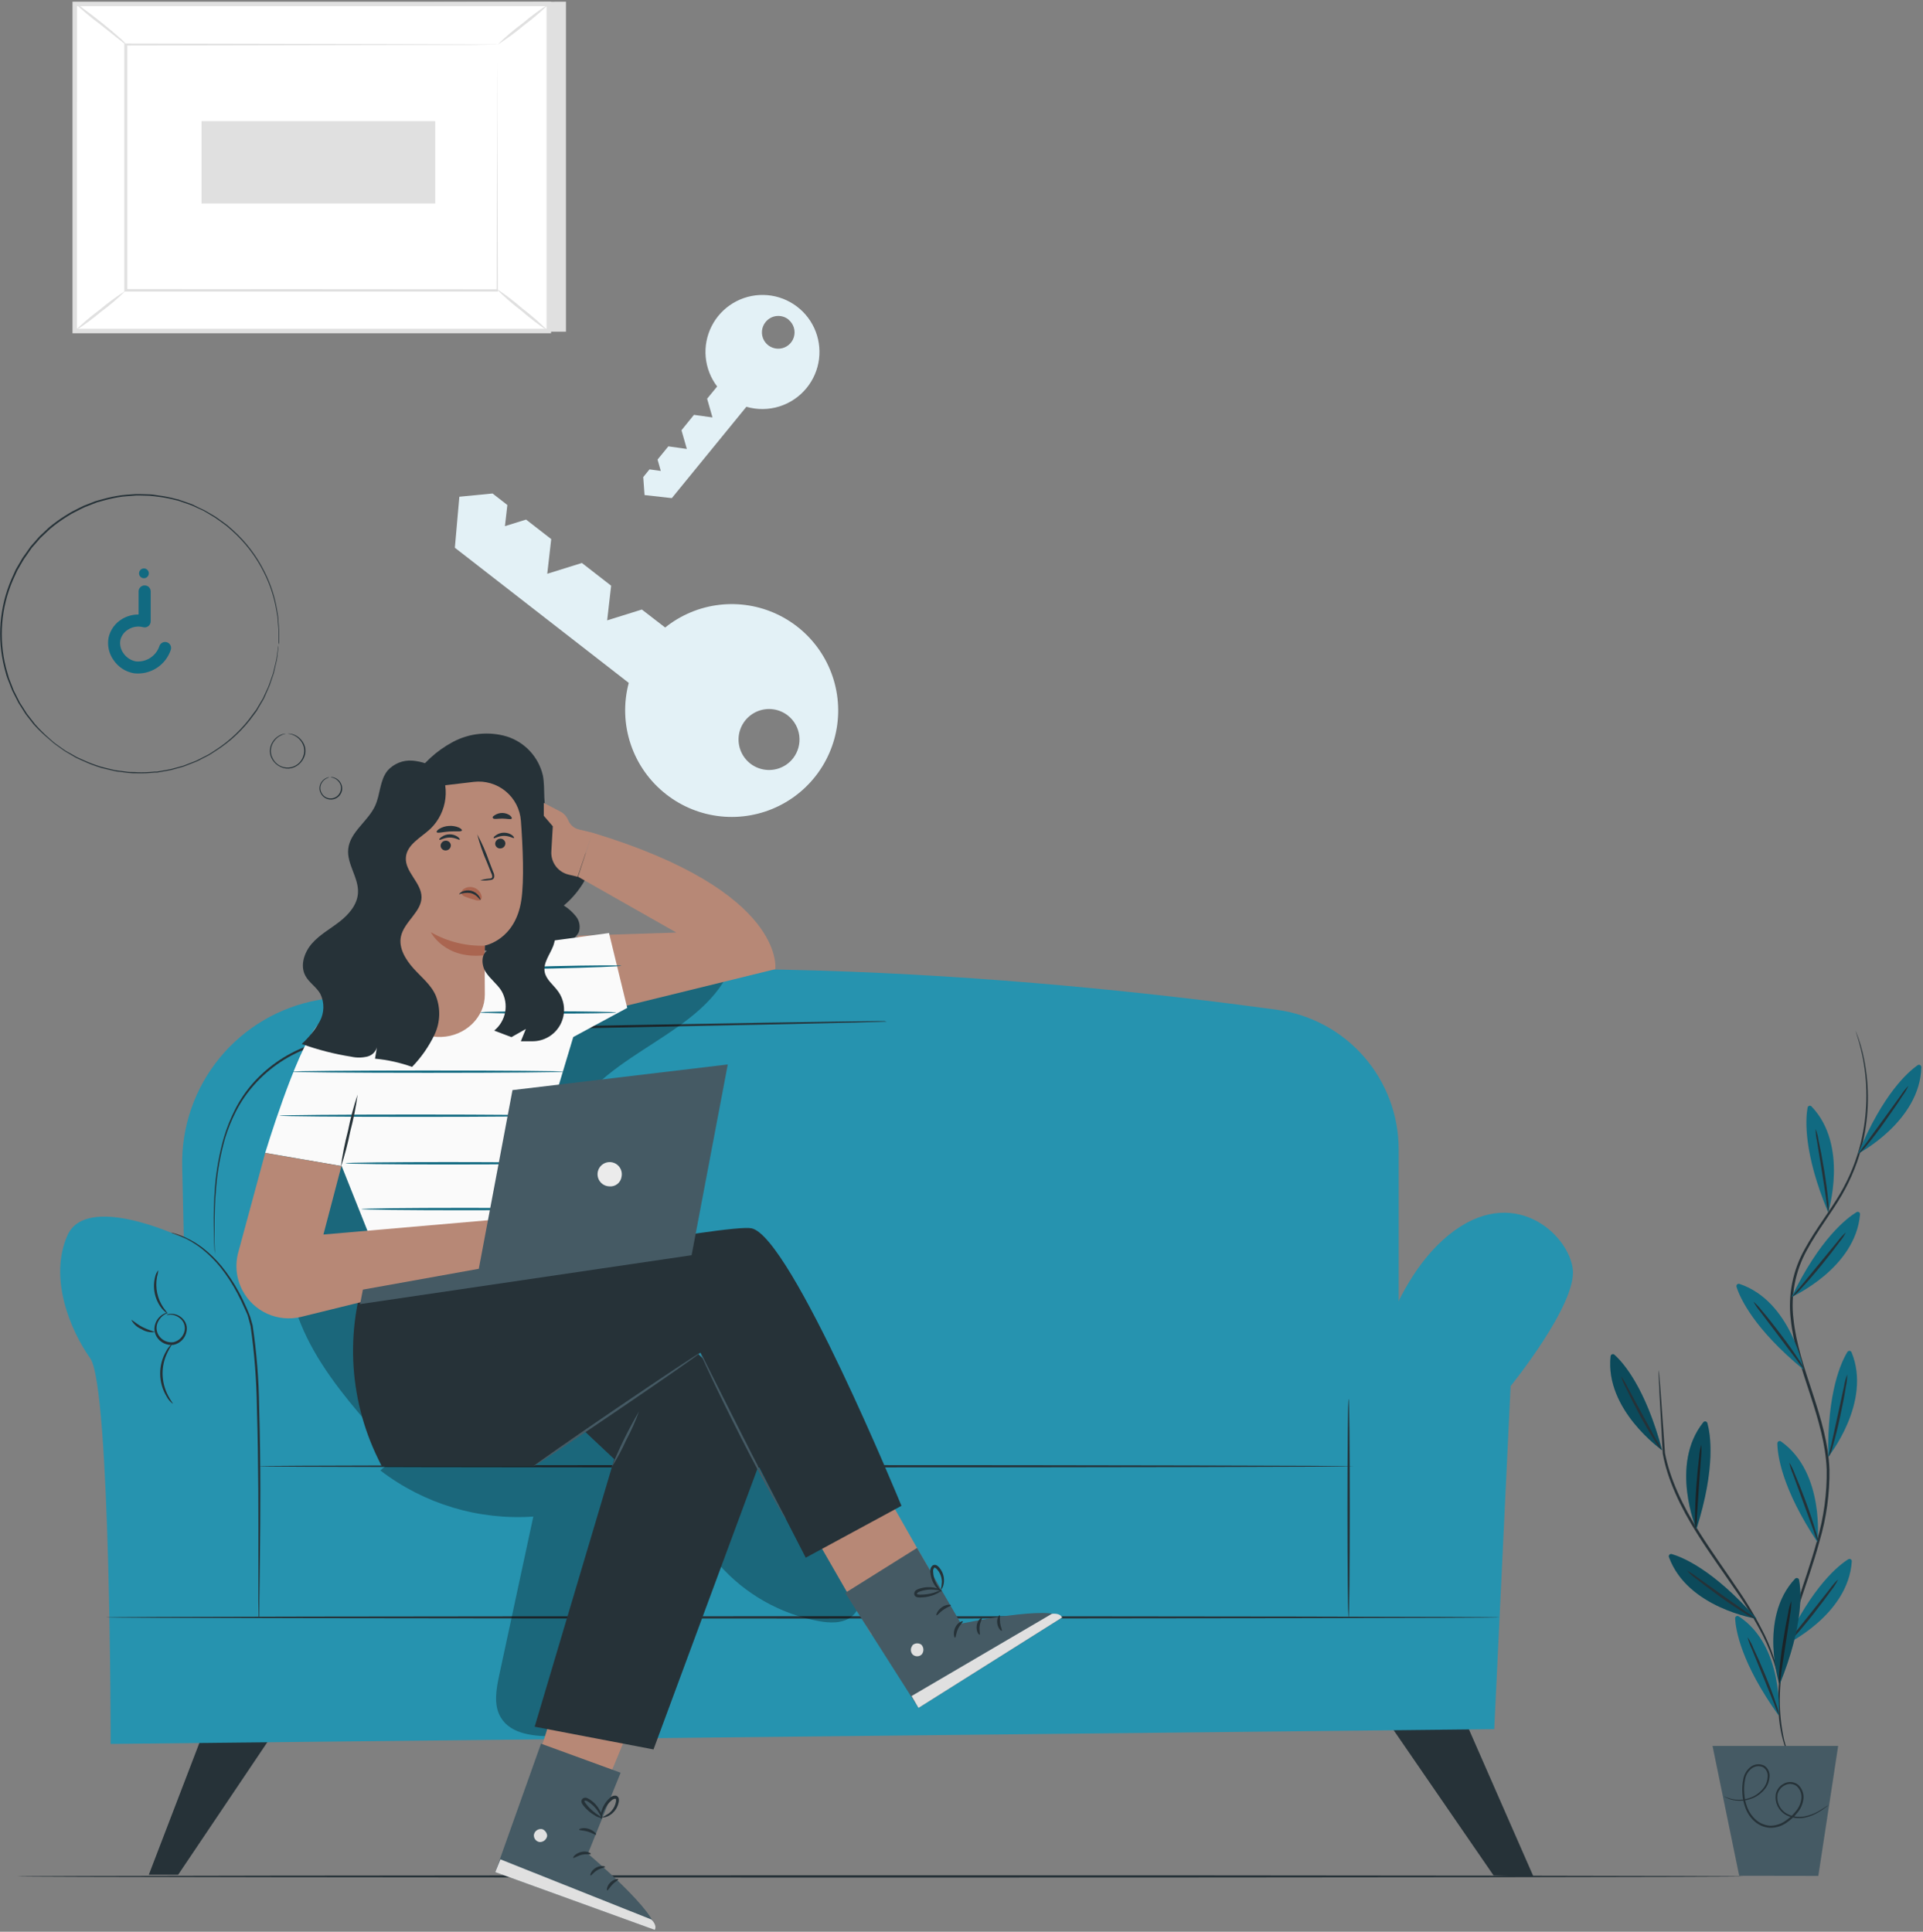 <svg width="855" height="859" viewBox="0 0 855 859" fill="none" xmlns="http://www.w3.org/2000/svg">
<rect x="0" y="0" width="855" height="859" fill="#808080" stroke="none"/>
<path d="M296.3 353.3C303.316 358.757 311.728 362.128 320.571 363.027C329.415 363.925 338.332 362.314 346.302 358.379C354.273 354.443 360.973 348.343 365.637 340.776C370.301 333.208 372.739 324.481 372.672 315.592C372.605 306.703 370.035 298.013 365.258 290.517C360.481 283.021 353.689 277.022 345.66 273.208C337.631 269.393 328.691 267.917 319.862 268.948C311.033 269.98 302.673 273.477 295.74 279.04L285.38 271.04L269.96 275.86L271.72 260.44L258.72 250.34L243.32 255.14L245.08 239.72L233.9 231.04L224.5 233.96L225.58 224.56L219 219.44L204.24 220.88L202.24 243.56L279.56 303.66C277.157 312.663 277.464 322.175 280.442 331.005C283.419 339.835 288.936 347.59 296.3 353.3ZM352.64 337.16C350.995 339.277 348.759 340.858 346.215 341.705C343.671 342.551 340.933 342.624 338.347 341.915C335.762 341.206 333.444 339.747 331.688 337.721C329.932 335.695 328.816 333.194 328.48 330.534C328.145 327.874 328.606 325.174 329.804 322.776C331.003 320.378 332.886 318.389 335.214 317.06C337.543 315.732 340.213 315.123 342.888 315.312C345.562 315.5 348.121 316.478 350.24 318.12C353.076 320.331 354.921 323.576 355.371 327.144C355.821 330.713 354.839 334.314 352.64 337.16Z" fill="#E3F1F6"/>
<path d="M358.62 172.54C361.634 168.856 363.55 164.397 364.148 159.675C364.746 154.952 364.001 150.157 362 145.838C359.998 141.519 356.821 137.851 352.831 135.255C348.842 132.658 344.201 131.238 339.442 131.157C334.683 131.075 329.996 132.336 325.92 134.795C321.844 137.253 318.543 140.81 316.395 145.058C314.247 149.306 313.339 154.073 313.775 158.813C314.211 163.554 315.973 168.075 318.86 171.86L314.4 177.3L316.78 185.62L308.54 184.48L303 191.32L305.38 199.64L297.16 198.48L292.36 204.36L293.8 209.42L288.78 208.72L286 212.14L286.58 220.14L298.7 221.5L331.86 180.88C336.646 182.274 341.737 182.226 346.497 180.743C351.256 179.26 355.473 176.406 358.62 172.54ZM350.62 142.18C351.731 143.09 352.547 144.308 352.965 145.682C353.383 147.055 353.385 148.522 352.969 149.896C352.554 151.27 351.741 152.491 350.632 153.403C349.523 154.315 348.169 154.878 346.741 155.02C345.312 155.163 343.873 154.879 342.606 154.204C341.339 153.529 340.301 152.493 339.622 151.228C338.943 149.963 338.655 148.525 338.793 147.096C338.932 145.667 339.491 144.311 340.4 143.2C341.003 142.448 341.75 141.823 342.598 141.364C343.445 140.904 344.376 140.619 345.335 140.524C346.295 140.429 347.264 140.526 348.185 140.811C349.106 141.095 349.961 141.561 350.7 142.18H350.62Z" fill="#E3F1F6"/>
<path d="M251.64 0.74V147.5H40.82L33.24 1.76L251.64 0.74Z" fill="#E0E0E0"/>
<path d="M33.24 1.76L33.24 147.2H244.06V1.76H33.24Z" fill="white"/>
<path d="M245 148.2H32.24V0.76H245V148.2ZM34.2 146.2H243V2.76H34.24L34.2 146.2Z" fill="#E0E0E0"/>
<path d="M221.2 19.82H56.06V129.12H221.2V19.82Z" fill="white"/>
<path d="M221.22 19.82H220.4H218.04L209 20H175L56.12 20.24L56.6 19.76C56.6 53.16 56.6 90.16 56.6 129.06L56.08 128.54L221.24 128.66L220.82 129.06C220.82 95.8 220.98 68.54 221.04 49.54C221.04 40.04 221.04 32.64 221.14 27.54C221.14 25.02 221.14 23.1 221.14 21.76C221.14 20.42 221.14 19.76 221.14 19.76C221.14 19.76 221.14 20.4 221.14 21.76C221.14 23.12 221.14 24.98 221.14 27.46C221.14 32.52 221.14 39.92 221.14 49.46C221.14 68.52 221.28 95.88 221.36 129.24V129.66H220.96H55.8H55.28V129.12C55.28 90.22 55.28 53.22 55.28 19.82V19.34H55.76L174.96 19.58L208.96 19.72H217.94H220.24L221.22 19.82Z" fill="#E0E0E0"/>
<path d="M33.22 1.34C34.522 1.98 35.744 2.772 36.86 3.7C39.02 5.26 41.94 7.46 45.12 10C48.3 12.54 51.12 14.94 53.12 16.74C54.25 17.638 55.264 18.672 56.14 19.82C55.94 20.04 50.88 15.82 44.54 10.82C40.573 7.899 36.792 4.733 33.22 1.34Z" fill="#E0E0E0"/>
<path d="M244.04 1.76C240.585 5.16 236.896 8.314 233 11.2C229.292 14.343 225.369 17.224 221.26 19.82C224.728 16.418 228.431 13.264 232.34 10.38C236.033 7.235 239.942 4.355 244.04 1.76Z" fill="#E0E0E0"/>
<path d="M243.88 147.22L220.38 128.16L243.88 147.22Z" fill="white"/>
<path d="M220.38 128.16C224.58 130.927 228.589 133.974 232.38 137.28C236.404 140.356 240.219 143.697 243.8 147.28C239.596 144.518 235.586 141.471 231.8 138.16C227.759 135.104 223.943 131.762 220.38 128.16Z" fill="#E0E0E0"/>
<path d="M33.22 147.2C36.654 143.831 40.323 140.709 44.2 137.86C47.87 134.746 51.752 131.892 55.82 129.32C52.405 132.708 48.741 135.837 44.86 138.68C41.187 141.793 37.297 144.64 33.22 147.2Z" fill="#E0E0E0"/>
<path d="M89.6 53.88V90.48H193.52V53.88L89.6 53.88Z" fill="#E0E0E0"/>
<path d="M775 834.4C775 834.68 603.24 834.92 391.4 834.92C179.56 834.92 7.74 834.68 7.74 834.4C7.74 834.12 179.48 833.88 391.4 833.88C603.32 833.88 775 834.12 775 834.4Z" fill="#263238"/>
<path d="M614.58 762L664.08 833.98L681.78 834.4L649.34 760.38L614.58 762Z" fill="#263238"/>
<path d="M92.24 765.66L66.16 833.66H79.2L124.74 765.96L92.24 765.66Z" fill="#263238"/>
<path d="M81 518.6L83 606.6C83.127 612.587 85.561 618.295 89.794 622.531C94.027 626.768 99.732 629.207 105.72 629.34L598.1 640.3C601.198 640.369 604.279 639.819 607.161 638.681C610.043 637.543 612.669 635.841 614.884 633.674C617.1 631.507 618.86 628.919 620.061 626.063C621.262 623.206 621.881 620.139 621.88 617.04V511.04C621.874 495.929 616.405 481.331 606.481 469.936C596.556 458.542 582.847 451.12 567.88 449.04C477.74 436.64 291.88 417.58 141.58 444.66C124.328 447.744 108.745 456.889 97.638 470.445C86.531 484.001 80.631 501.078 81 518.6Z" fill="#2693AF"/>
<path d="M78.84 549.34C78.84 549.34 38.28 530.56 29.98 549.34C21.68 568.12 31 591.16 40.12 604C49.24 616.84 49.2 775.48 49.2 775.48L664.36 768.9L671.64 616.36C671.64 616.36 701.14 580.02 699.3 564.36C697.46 548.7 672.56 525.9 643.98 549.28C615.4 572.66 607.98 621.52 607.98 621.52L117.52 625.22C117.52 625.22 119.2 556.6 78.84 549.34Z" fill="#2693AF"/>
<path d="M601.76 652C601.76 652.28 492.78 652.52 358.38 652.52C223.98 652.52 115 652.34 115 652C115 651.66 223.94 651.48 358.38 651.48C492.82 651.48 601.76 651.76 601.76 652Z" fill="#263238"/>
<path d="M115 719.2C114.974 719.041 114.974 718.879 115 718.72C115 718.34 115 717.86 115 717.3C115 716.047 114.96 714.227 114.88 711.84C114.88 707.02 114.88 700.2 114.88 691.84C114.88 674.92 115 651.54 114.22 625.84C114.067 613.739 113.132 601.66 111.42 589.68C111.06 588.36 110.7 587.04 110.36 585.68C110.02 584.32 109.36 583.18 108.84 581.96C107.78 579.54 106.7 577.22 105.52 575.04C103.389 570.982 100.885 567.132 98.04 563.54C95.664 560.597 92.982 557.916 90.04 555.54C87.805 553.761 85.4 552.207 82.86 550.9C80.647 549.88 78.384 548.972 76.08 548.18H76.54L77.92 548.56C79.685 549.066 81.399 549.736 83.04 550.56C85.652 551.799 88.12 553.321 90.4 555.1C93.404 557.46 96.141 560.143 98.56 563.1C101.484 566.699 104.056 570.57 106.24 574.66C107.46 576.86 108.56 579.18 109.64 581.62C110.18 582.84 110.68 584.1 111.18 585.36L112.32 589.36C114.104 601.394 115.073 613.535 115.22 625.7C116 651.5 115.74 674.88 115.58 691.8C115.46 700.18 115.36 707 115.3 711.8C115.3 714.1 115.3 715.92 115.3 717.26V718.66C115 719.02 115 719.2 115 719.2Z" fill="#263238"/>
<path d="M74.06 584.74C74.538 584.415 75.102 584.24 75.68 584.24C77.288 584.117 78.888 584.563 80.2 585.5C81.123 586.145 81.877 587.003 82.4 588C82.998 589.171 83.201 590.504 82.98 591.8C82.762 593.293 82.097 594.684 81.072 595.791C80.048 596.898 78.711 597.668 77.24 598C75.757 598.213 74.245 597.982 72.893 597.338C71.541 596.694 70.409 595.665 69.64 594.38C68.966 593.258 68.626 591.968 68.66 590.66C68.732 589.284 69.173 587.952 69.936 586.805C70.7 585.658 71.758 584.737 73 584.14C73.51 583.865 74.08 583.72 74.66 583.72C74.66 583.82 74.08 583.96 73.18 584.5C71.922 585.279 70.915 586.404 70.28 587.74C69.805 588.677 69.577 589.721 69.619 590.771C69.661 591.821 69.971 592.843 70.52 593.74C71.205 594.837 72.192 595.713 73.363 596.263C74.534 596.813 75.838 597.013 77.12 596.84C78.374 596.547 79.514 595.892 80.399 594.957C81.284 594.022 81.876 592.848 82.1 591.58C82.276 590.536 82.156 589.463 81.753 588.484C81.35 587.504 80.68 586.658 79.82 586.04C78.68 585.133 77.276 584.62 75.82 584.58C74.66 584.64 74.08 584.84 74.06 584.74Z" fill="#263238"/>
<path d="M76.84 624.22C75.674 623.354 74.723 622.232 74.06 620.94C72.234 617.933 71.249 614.49 71.207 610.973C71.164 607.455 72.067 603.99 73.82 600.94C74.458 599.632 75.38 598.484 76.52 597.58C76.66 597.7 75.62 598.96 74.52 601.28C73.019 604.284 72.252 607.602 72.28 610.96C72.335 614.321 73.177 617.623 74.74 620.6C75.9 622.88 77 624.12 76.84 624.22Z" fill="#263238"/>
<path d="M70.4 564.84C70.291 565.856 70.09 566.86 69.8 567.84C68.922 572.626 69.972 577.564 72.72 581.58C73.368 582.366 73.963 583.194 74.5 584.06C74.5 584.06 73.38 583.5 72.12 582.06C70.497 580.078 69.368 577.739 68.826 575.236C68.283 572.732 68.343 570.136 69 567.66C69.224 566.618 69.705 565.648 70.4 564.84Z" fill="#263238"/>
<path d="M58.42 586.96C58.66 586.76 60.52 588.64 63.36 590.1C66.2 591.56 68.78 592.1 68.74 592.34C66.692 592.603 64.617 592.135 62.88 591.02C60.968 590.224 59.391 588.789 58.42 586.96Z" fill="#263238"/>
<path d="M666.72 719.2C666.72 719.48 527.98 719.72 356.84 719.72C185.7 719.72 47 719.48 47 719.2C47 718.92 185.72 718.68 357 718.68C528.28 718.68 666.72 718.9 666.72 719.2Z" fill="#263238"/>
<path d="M599.62 622.1C599.92 622.1 600.14 643.82 600.14 670.6C600.14 697.38 599.92 719.14 599.62 719.14C599.32 719.14 599.1 697.42 599.1 670.6C599.1 643.78 599.34 622.1 599.62 622.1Z" fill="#263238"/>
<path d="M394.2 454.28H393.24L390.44 454.38L379.7 454.68L340.14 455.6L209.66 458.22C196.92 458.52 184.46 458.48 172.5 459.28C160.983 459.775 149.589 461.855 138.64 465.46C128.763 468.775 119.924 474.615 113 482.4C109.859 485.917 107.172 489.814 105 494C103.019 497.849 101.38 501.864 100.1 506C98.044 513.183 96.704 520.553 96.1 528C95.48 534.6 95.42 540.3 95.38 544.98C95.34 549.66 95.38 553.26 95.52 555.72C95.52 556.92 95.52 557.84 95.52 558.52C95.52 559.2 95.52 559.48 95.52 559.48C95.52 559.48 95.52 559.16 95.52 558.52C95.52 557.88 95.52 556.92 95.36 555.72C95.24 553.28 95.08 549.72 95.04 544.98C95 540.24 95.04 534.58 95.58 527.94C96.169 520.418 97.509 512.974 99.58 505.72C100.846 501.512 102.479 497.423 104.46 493.5C106.613 489.229 109.301 485.251 112.46 481.66C119.478 473.757 128.441 467.827 138.46 464.46C149.446 460.792 160.889 458.672 172.46 458.16C184.46 457.36 196.94 457.38 209.68 457.08L340.18 454.76L379.72 454.18L390.48 454.06H393.28L394.2 454.28Z" fill="#263238"/>
<path d="M236.72 522.8C236.72 522.8 236.06 523.12 235.04 523.9C233.598 525.006 232.519 526.517 231.94 528.24C231.473 529.468 231.33 530.794 231.522 532.093C231.715 533.392 232.237 534.62 233.04 535.66C233.944 537.028 235.247 538.086 236.772 538.689C238.297 539.292 239.971 539.412 241.567 539.032C243.162 538.652 244.602 537.791 245.692 536.566C246.782 535.34 247.469 533.809 247.66 532.18C247.904 530.887 247.815 529.554 247.402 528.305C246.99 527.056 246.266 525.932 245.3 525.04C244.003 523.773 242.361 522.917 240.58 522.58C239.32 522.36 238.58 522.44 238.58 522.36C239.219 522.125 239.909 522.062 240.58 522.18C242.211 522.367 243.763 522.982 245.08 523.962C246.397 524.941 247.432 526.252 248.08 527.76C248.669 529.218 248.829 530.814 248.54 532.36C248.282 534.15 247.491 535.821 246.271 537.156C245.051 538.491 243.458 539.429 241.699 539.847C239.939 540.265 238.095 540.145 236.404 539.502C234.714 538.859 233.256 537.722 232.22 536.24C231.271 534.993 230.695 533.502 230.56 531.94C230.47 530.577 230.681 529.211 231.18 527.94C231.862 526.123 233.11 524.574 234.74 523.52C235.324 523.107 236.007 522.859 236.72 522.8Z" fill="#263238"/>
<path d="M228.3 574.62C227.538 572.693 227.028 570.677 226.78 568.62C225.804 563.736 225.913 558.697 227.1 553.86C228.382 548.959 231.459 544.719 235.72 541.98C237.008 541.183 238.421 540.608 239.9 540.28C240.43 540.113 240.988 540.059 241.54 540.12C239.636 540.731 237.81 541.563 236.1 542.6C232.159 545.386 229.326 549.472 228.1 554.14C226.972 558.843 226.768 563.72 227.5 568.5C227.98 572.3 228.46 574.58 228.3 574.62Z" fill="#263238"/>
<path d="M235.58 492C234.518 493.41 233.536 494.879 232.64 496.4C230.609 500.143 230.01 504.497 230.956 508.649C231.902 512.801 234.328 516.466 237.78 518.96C239.25 519.952 240.78 520.854 242.36 521.66C241.865 521.658 241.375 521.556 240.92 521.36C239.661 520.915 238.464 520.31 237.36 519.56C233.586 517.095 230.916 513.261 229.913 508.866C228.909 504.472 229.65 499.859 231.98 496C232.651 494.844 233.472 493.782 234.42 492.84C235.1 492.14 235.54 491.86 235.58 492Z" fill="#263238"/>
<path d="M233.74 532C230.084 532.613 226.466 533.427 222.9 534.44C219.447 535.791 216.069 537.327 212.78 539.04C218.56 534.012 226.097 531.48 233.74 532Z" fill="#263238"/>
<g opacity="0.3">
<path d="M169.12 653.88C188.537 668.76 212.714 676.049 237.12 674.38C232.053 697.886 227 721.4 221.96 744.92C220.62 751.18 219.36 758.16 222.64 763.68C227.24 771.42 237.94 772.18 246.94 772.06C256.94 771.92 267.38 771.68 276.26 767.04C288.84 760.48 295.6 746.56 300.48 733.24C305.36 719.92 309.58 705.64 319.62 695.62C331.145 708.751 346.745 717.632 363.92 720.84C368.92 721.76 374.6 722.04 378.6 718.84C382.6 715.64 383.74 710 382.72 705.04C381.389 700.151 379.172 695.548 376.18 691.46L346.9 646.06C342.9 639.92 338.62 633.44 331.92 630.52C326.66 628.22 320.7 628.52 314.98 628.78C267.177 631.564 219.731 638.734 173.24 650.2" fill="black"/>
</g>
<g opacity="0.3">
<path d="M325.56 428.8C313.72 460.08 269.56 467.26 253.98 496.8C238.64 526.08 257.66 564.8 241.86 593.92C236 604.68 225.86 612.7 220.22 623.54C216.38 630.82 214.4 639.54 208.22 644.92C200.98 651.22 189.76 651.1 181.06 647.02C172.36 642.94 165.68 635.62 159.48 628.28C147.88 614.52 136.98 599.64 131.48 582.46C122.16 552.92 130.72 519.5 149.48 494.82C168.24 470.14 196.02 453.48 225.36 443.5C254.7 433.52 285.74 429.76 316.6 426.86" fill="black"/>
</g>
<path d="M183.36 346.54C187.842 339.554 194.039 333.832 201.36 329.92C208.733 325.997 217.352 325.128 225.36 327.5C229.295 328.748 232.838 330.997 235.643 334.026C238.447 337.055 240.417 340.761 241.36 344.78C242.62 351.2 240.9 358.36 244.22 364C248.02 370.48 257.2 372.52 260.44 379.32C261.291 381.426 261.645 383.699 261.475 385.964C261.305 388.229 260.616 390.425 259.46 392.38C257.128 396.273 254.16 399.748 250.68 402.66C252.776 403.973 254.63 405.637 256.16 407.58C256.919 408.559 257.423 409.711 257.625 410.933C257.828 412.155 257.723 413.409 257.32 414.58C256.016 416.895 253.865 418.616 251.32 419.38C240.146 424.09 227.795 425.249 215.94 422.7C212.78 422.02 209.16 421.16 206.56 423.08" fill="#263238"/>
<path d="M263.42 370.28L257 389.86L300.72 414.68L256.72 416.1L260 451.76L344.7 430.96C344.7 430.96 349.78 396.42 263.42 370.28L257.42 368.84C256.338 368.586 255.334 368.073 254.495 367.344C253.655 366.616 253.005 365.695 252.6 364.66C251.914 362.976 250.633 361.602 249 360.8L241.78 357.04V362.76L245.78 367.42L245.14 378.48C244.972 380.849 245.653 383.2 247.06 385.113C248.467 387.025 250.509 388.375 252.82 388.92L256.82 389.86" fill="#B78876"/>
<path d="M167.64 441.08C165.9 441.08 149.76 445.08 140.52 456.76C131.28 468.44 117.92 512.64 117.92 512.64L151.92 518.52L166.6 555.38C166.6 555.38 253.5 544 248.88 539.38C244.414 535.271 239.741 531.392 234.88 527.76L254.88 461.14L278.88 448.18L270.78 414.9L222.44 421.44L167.64 441.08Z" fill="#FAFAFA"/>
<path d="M250.72 476.54C250.72 476.82 223.62 477.06 190.22 477.06C156.82 477.06 129.7 476.82 129.7 476.54C129.7 476.26 156.8 476.02 190.22 476.02C223.64 476.02 250.72 476.26 250.72 476.54Z" fill="#116A81"/>
<path d="M245.3 496.12C245.3 496.4 218.2 496.64 184.8 496.64C151.4 496.64 124.28 496.4 124.28 496.12C124.28 495.84 151.36 495.6 184.8 495.6C218.24 495.6 245.3 495.84 245.3 496.12Z" fill="#116A81"/>
<path d="M245.3 517.26C245.3 517.56 224.78 517.8 199.46 517.8C174.14 517.8 153.64 517.56 153.64 517.26C153.64 516.96 174.16 516.74 199.46 516.74C224.76 516.74 245.3 516.98 245.3 517.26Z" fill="#116A81"/>
<path d="M252.32 537.64C252.32 537.92 231.8 538.16 206.5 538.16C181.2 538.16 160.68 537.92 160.68 537.64C160.68 537.36 181.18 537.12 206.5 537.12C231.82 537.12 252.32 537.34 252.32 537.64Z" fill="#116A81"/>
<path d="M274.02 450.2C274.02 450.5 260.46 450.72 243.76 450.72C227.06 450.72 213.48 450.5 213.48 450.2C213.48 449.9 227.02 449.68 243.76 449.68C260.5 449.68 274.02 450 274.02 450.2Z" fill="#116A81"/>
<path d="M276.22 429.44C276.22 429.74 262.72 430.28 246.08 430.66C229.44 431.04 215.9 431.14 215.9 430.86C215.9 430.58 229.38 430.02 246.04 429.62C262.7 429.22 276.22 429.16 276.22 429.44Z" fill="#116A81"/>
<path d="M159 486.7C158.256 492.216 157.168 497.68 155.74 503.06C154.652 508.522 153.229 513.912 151.48 519.2C152.224 513.685 153.306 508.222 154.72 502.84C155.798 497.373 157.227 491.982 159 486.7Z" fill="#263238"/>
<path d="M253.6 736.42L228.28 816.28L258.8 819.36L287.48 749.96L253.6 736.42Z" fill="#B78876"/>
<path d="M275.94 788.28L261.4 824.28C261.4 824.28 293.16 851.18 291.12 858.1L220.2 832.48L240.54 775.36L275.94 788.28Z" fill="#455A64"/>
<path d="M240.58 813.32C239.822 813.281 239.077 813.522 238.487 813.998C237.896 814.474 237.502 815.151 237.38 815.9C237.31 816.655 237.533 817.407 238.002 818.002C238.471 818.598 239.15 818.99 239.9 819.1C240.702 819.14 241.49 818.882 242.114 818.376C242.738 817.871 243.153 817.153 243.28 816.36C243.28 814.84 241.78 813.1 240.28 813.32" fill="#E0E0E0"/>
<path d="M220.2 832.48L222.48 826.8L289.64 853.56C289.64 853.56 292.3 856.06 291.12 858.16L220.2 832.48Z" fill="#E0E0E0"/>
<path d="M262.68 824.4C262.54 824.74 260.68 824.28 258.68 824.76C256.68 825.24 255.14 826.4 254.88 826.14C254.62 825.88 255.84 824.14 258.4 823.52C260.96 822.9 262.86 824.1 262.68 824.4Z" fill="#263238"/>
<path d="M269 830.16C269 830.54 267.24 830.58 265.54 831.62C263.84 832.66 263 834 262.6 834C262.2 834 262.74 831.82 264.88 830.58C267.02 829.34 269.12 829.84 269 830.16Z" fill="#263238"/>
<path d="M270 840.6C269.66 840.6 269.8 838.6 271.38 837.08C272.96 835.56 274.86 835.34 274.9 835.68C274.94 836.02 273.56 836.68 272.3 837.98C271.04 839.28 270.36 840.7 270 840.6Z" fill="#263238"/>
<path d="M265 815.82C264.74 816.08 263.32 815.02 261.32 814.44C259.32 813.86 257.56 813.94 257.48 813.58C257.4 813.22 259.34 812.5 261.68 813.22C264.02 813.94 265.34 815.6 265 815.82Z" fill="#263238"/>
<path d="M267.88 808.48C266.605 808.37 265.383 807.921 264.34 807.18C263.137 806.492 262.028 805.652 261.04 804.68C260.436 804.121 259.881 803.512 259.38 802.86C259.064 802.496 258.807 802.084 258.62 801.64C258.48 801.313 258.453 800.948 258.544 800.604C258.634 800.26 258.837 799.956 259.12 799.74C259.38 799.561 259.678 799.446 259.991 799.404C260.304 799.362 260.622 799.395 260.92 799.5C261.372 799.666 261.802 799.888 262.2 800.16C262.913 800.618 263.582 801.14 264.2 801.72C265.202 802.696 266.046 803.823 266.7 805.06C267.415 806.136 267.778 807.408 267.74 808.7C267.54 808.7 267.14 807.38 265.92 805.52C265.212 804.44 264.364 803.458 263.4 802.6C262.839 802.082 262.23 801.62 261.58 801.22C260.9 800.76 260.26 800.52 259.96 800.78C259.66 801.04 259.82 800.94 259.96 801.2C260.116 801.522 260.311 801.824 260.54 802.1C261.002 802.712 261.496 803.299 262.02 803.86C262.931 804.797 263.921 805.653 264.98 806.42C265.994 807.038 266.963 807.726 267.88 808.48Z" fill="#263238"/>
<path d="M267.24 808.82C266.935 807.558 267.047 806.232 267.56 805.04C268.218 802.898 269.457 800.98 271.14 799.5C271.5 799.103 271.955 798.804 272.463 798.633C272.97 798.461 273.513 798.422 274.04 798.52C274.354 798.645 274.628 798.856 274.829 799.128C275.03 799.4 275.152 799.723 275.18 800.06C275.215 800.543 275.175 801.029 275.06 801.5C274.898 802.333 274.608 803.136 274.2 803.88C273.529 805.141 272.553 806.214 271.36 807C269.36 808.34 267.7 808.24 267.72 808.1C268.79 807.557 269.825 806.95 270.82 806.28C271.805 805.482 272.604 804.479 273.16 803.34C273.472 802.705 273.701 802.033 273.84 801.34C274 800.56 273.94 799.84 273.62 799.82C273.3 799.8 272.46 800.04 271.96 800.54C271.384 801.023 270.855 801.558 270.38 802.14C269.568 803.145 268.896 804.255 268.38 805.44C267.56 807.4 267.46 808.84 267.24 808.82Z" fill="#263238"/>
<path d="M349.7 661.24L387.5 726.94L418.42 707.1L380.46 640.4L349.7 661.24Z" fill="#B78876"/>
<path d="M407.74 688.32L427.28 722C427.28 722 468 713.44 472.22 719.3L408.38 759.5L375.8 708.32L407.74 688.32Z" fill="#455A64"/>
<path d="M405.78 731.62C405.273 732.182 404.992 732.913 404.992 733.67C404.992 734.427 405.273 735.158 405.78 735.72C406.326 736.22 407.039 736.498 407.78 736.498C408.52 736.498 409.234 736.22 409.78 735.72C410.305 735.109 410.585 734.326 410.566 733.521C410.548 732.716 410.232 731.946 409.68 731.36C409.044 730.884 408.249 730.671 407.46 730.764C406.671 730.857 405.948 731.249 405.44 731.86" fill="#E0E0E0"/>
<path d="M408.38 759.46L405.3 754.18L467.66 717.62C467.66 717.62 471.28 717.06 472.22 719.26L408.38 759.46Z" fill="#E0E0E0"/>
<path d="M428.1 720.98C428.28 721.3 426.82 722.42 425.92 724.38C425.02 726.34 425.02 728.18 424.66 728.24C424.3 728.3 423.62 726.24 424.66 723.84C425.7 721.44 427.98 720.64 428.1 720.98Z" fill="#263238"/>
<path d="M436.54 719.52C436.8 719.78 435.78 721.16 435.56 723.16C435.34 725.16 435.9 726.72 435.56 726.9C435.22 727.08 433.94 725.46 434.26 722.9C434.58 720.34 436.34 719.24 436.54 719.52Z" fill="#263238"/>
<path d="M445.4 725.14C445.14 725.4 443.74 724.12 443.4 721.9C443.06 719.68 444.16 718.1 444.46 718.26C444.76 718.42 444.46 719.92 444.68 721.74C444.9 723.56 445.68 724.92 445.4 725.14Z" fill="#263238"/>
<path d="M422.8 713.8C422.8 714.18 421.14 714.64 419.46 715.8C417.78 716.96 416.76 718.44 416.42 718.28C416.08 718.12 416.72 716.16 418.72 714.74C420.72 713.32 422.8 713.46 422.8 713.8Z" fill="#263238"/>
<path d="M418.74 707.1C418.74 707.22 417.72 708.2 415.54 709.1C414.251 709.608 412.91 709.97 411.54 710.18C410.724 710.283 409.903 710.343 409.08 710.36C408.595 710.378 408.11 710.324 407.64 710.2C407.299 710.107 406.997 709.904 406.784 709.621C406.57 709.339 406.456 708.994 406.46 708.64C406.477 708.322 406.569 708.013 406.729 707.739C406.889 707.464 407.112 707.231 407.38 707.06C407.787 706.812 408.224 706.617 408.68 706.48C410.795 705.754 413.06 705.582 415.26 705.98C417.62 706.42 418.86 707.28 418.78 707.4C418.7 707.52 417.38 707.06 415.16 706.88C413.863 706.784 412.56 706.851 411.28 707.08C410.539 707.212 409.809 707.406 409.1 707.66C408.3 707.92 407.72 708.28 407.74 708.68C407.76 709.08 407.74 708.88 408.04 709C408.387 709.08 408.744 709.114 409.1 709.1C411.172 709.128 413.236 708.838 415.22 708.24C416.364 707.774 417.54 707.393 418.74 707.1Z" fill="#263238"/>
<path d="M418.62 707.8C418.62 707.92 417.22 707.18 415.82 705.24C415.017 704.092 414.421 702.813 414.06 701.46C413.844 700.662 413.703 699.845 413.64 699.02C413.549 698.488 413.598 697.942 413.78 697.434C413.962 696.926 414.272 696.473 414.68 696.12C414.961 695.942 415.287 695.848 415.62 695.848C415.953 695.848 416.279 695.942 416.56 696.12C416.963 696.388 417.327 696.711 417.64 697.08C418.191 697.734 418.648 698.461 419 699.24C419.569 700.549 419.809 701.977 419.7 703.4C419.5 705.84 418.44 707.04 418.34 706.94C418.561 705.763 418.715 704.574 418.8 703.38C418.774 702.117 418.474 700.875 417.92 699.74C417.603 699.078 417.192 698.465 416.7 697.92C416.18 697.32 415.58 696.92 415.36 697.16C415.16 697.398 415.016 697.678 414.936 697.979C414.857 698.279 414.844 698.594 414.9 698.9C414.935 699.654 415.036 700.403 415.2 701.14C415.493 702.394 415.965 703.599 416.6 704.72C417.68 706.68 418.76 707.64 418.62 707.8Z" fill="#263238"/>
<path d="M237.18 652L311.42 601.52L358.24 692.66L400.8 669.6C400.8 669.6 351.78 550 334.18 546.2C324.32 544.04 211.24 565.62 211.24 565.62L198.6 559.28L166.6 555.38L164.6 560.56C159.014 574.705 156.445 589.86 157.058 605.056C157.671 620.251 161.453 635.151 168.16 648.8L169.72 651.98L237.18 652Z" fill="#263238"/>
<path d="M211.12 588.84C211.68 591.34 273.12 648.84 273.12 648.84L237.72 767.82L290.56 777.92L343.62 634.6L246.64 539.46L202.26 558L211.12 588.84Z" fill="#263238"/>
<path d="M311.42 601.5C311.58 601.74 295.08 613.22 274.6 627.16C254.12 641.1 237.36 652.2 237.18 652C237 651.8 253.5 640.26 274 626.32C294.5 612.38 311.24 601.26 311.42 601.5Z" fill="#455A64"/>
<path d="M349.52 675.66C348.836 674.805 348.233 673.887 347.72 672.92C346.62 671.12 345.1 668.46 343.24 665.18C339.54 658.6 334.62 649.4 329.42 639.18C324.22 628.96 319.62 619.54 316.4 612.72C314.78 609.3 313.5 606.52 312.64 604.6C312.134 603.629 311.726 602.611 311.42 601.56C312.024 602.472 312.558 603.428 313.02 604.42L317.02 612.42C320.5 619.32 325.16 628.54 330.3 638.76C335.44 648.98 340.3 658.26 343.84 664.92C345.54 668.14 346.96 670.8 348.04 672.82C348.606 673.727 349.101 674.676 349.52 675.66Z" fill="#455A64"/>
<path d="M284.14 627.56C282.562 631.947 280.663 636.211 278.46 640.32C276.557 644.57 274.344 648.674 271.84 652.6C275.313 643.96 279.425 635.59 284.14 627.56Z" fill="#455A64"/>
<path d="M117.92 512.64L105.92 556.96C104.371 562.692 105.087 568.801 107.92 574.02C110.337 578.507 114.162 582.075 118.806 584.174C123.45 586.274 128.655 586.789 133.62 585.64L228.72 562.22L218.72 542.46L143.8 548.96L151.8 518.52L117.92 512.64Z" fill="#B78876"/>
<path d="M160.1 579.9L161.34 573.46L212.88 564.2L227.86 484.74L323.58 473.34L307.5 558.16L160.1 579.9Z" fill="#455A64"/>
<path d="M270.84 527.54C269.74 527.492 268.68 527.108 267.804 526.441C266.928 525.773 266.277 524.854 265.938 523.806C265.599 522.758 265.589 521.631 265.909 520.577C266.229 519.523 266.863 518.592 267.727 517.909C268.591 517.226 269.644 516.823 270.743 516.755C271.842 516.687 272.936 516.957 273.878 517.529C274.819 518.1 275.564 518.946 276.011 519.952C276.458 520.959 276.587 522.078 276.38 523.16C276.22 524.472 275.548 525.669 274.511 526.489C273.473 527.309 272.154 527.687 270.84 527.54Z" fill="#EBEBEB"/>
<path d="M174.1 352L174.28 357.74L176.44 443.74C176.7 453.74 185.48 461.46 196.16 461.1C206.96 460.76 215.64 452.3 215.56 442.2C215.46 431.62 215.56 420.46 215.56 420.46C215.56 420.46 229.18 418.04 231.8 400.2C233.1 391.34 232.48 376.82 231.6 364.96C231.412 362.43 230.714 359.965 229.549 357.712C228.383 355.46 226.774 353.466 224.817 351.851C222.861 350.237 220.598 349.035 218.165 348.318C215.732 347.601 213.179 347.384 210.66 347.68L174.1 352Z" fill="#B78876"/>
<path d="M224.7 374.94C224.711 375.537 224.49 376.114 224.083 376.551C223.676 376.987 223.116 377.249 222.52 377.28C222.233 377.305 221.945 377.272 221.671 377.185C221.397 377.098 221.143 376.957 220.924 376.771C220.704 376.585 220.524 376.358 220.393 376.102C220.262 375.846 220.183 375.567 220.16 375.28C220.148 374.687 220.367 374.112 220.769 373.676C221.172 373.24 221.727 372.976 222.32 372.94C222.901 372.89 223.477 373.073 223.924 373.448C224.37 373.823 224.649 374.359 224.7 374.94Z" fill="#263238"/>
<path d="M228.54 372.62C228.26 372.92 226.54 371.66 224.06 371.68C221.58 371.7 219.82 372.98 219.54 372.68C219.26 372.38 219.7 372 220.48 371.42C221.533 370.674 222.79 370.269 224.08 370.26C225.358 370.247 226.609 370.632 227.66 371.36C228.42 372 228.68 372.48 228.54 372.62Z" fill="#263238"/>
<path d="M200.46 375.82C200.476 376.418 200.257 376.998 199.849 377.436C199.441 377.874 198.878 378.134 198.28 378.16C197.699 378.21 197.122 378.027 196.676 377.652C196.23 377.277 195.951 376.74 195.9 376.16C195.889 375.565 196.111 374.99 196.518 374.556C196.925 374.123 197.486 373.866 198.08 373.84C198.366 373.812 198.655 373.842 198.93 373.927C199.206 374.011 199.461 374.15 199.682 374.334C199.904 374.518 200.086 374.744 200.22 374.999C200.353 375.254 200.435 375.533 200.46 375.82Z" fill="#263238"/>
<path d="M204.4 373.36C204.12 373.66 202.4 372.4 199.92 372.42C197.44 372.44 195.68 373.72 195.4 373.42C195.12 373.12 195.54 372.74 196.32 372.16C197.38 371.413 198.643 371.008 199.94 371C201.212 370.988 202.456 371.372 203.5 372.1C204.26 372.68 204.54 373.22 204.4 373.36Z" fill="#263238"/>
<path d="M213.52 391.46C214.817 391.042 216.16 390.787 217.52 390.7C218.16 390.7 218.74 390.5 218.84 390.06C218.887 389.416 218.734 388.773 218.4 388.22L216.5 383.46C214.728 379.436 213.284 375.276 212.18 371.02C214.28 374.864 216.053 378.878 217.48 383.02L219.32 387.8C219.717 388.555 219.844 389.423 219.68 390.26C219.59 390.482 219.452 390.682 219.276 390.845C219.099 391.007 218.889 391.129 218.66 391.2C218.308 391.296 217.945 391.35 217.58 391.36C216.237 391.569 214.872 391.603 213.52 391.46Z" fill="#263238"/>
<path d="M215.56 420.52C207.158 420.789 198.847 418.711 191.56 414.52C191.56 414.52 197.56 426.68 215.28 424.8L215.56 420.52Z" fill="#AA6550"/>
<path d="M205.38 369.3C205.12 369.96 202.68 369.54 199.78 369.74C196.88 369.94 194.52 370.64 194.16 370.02C194 369.72 194.44 369.12 195.4 368.52C196.684 367.766 198.132 367.334 199.62 367.26C201.101 367.149 202.588 367.388 203.96 367.96C205 368.44 205.5 369 205.38 369.3Z" fill="#263238"/>
<path d="M227.52 364C227.08 364.56 225.38 364 223.36 364C221.34 364 219.6 364.42 219.2 363.84C218.8 363.26 219.2 363 220.02 362.46C221.026 361.81 222.204 361.476 223.401 361.501C224.599 361.526 225.762 361.908 226.74 362.6C227.46 363.24 227.7 363.82 227.52 364Z" fill="#263238"/>
<path d="M213.26 400.36C212.54 400.476 211.802 400.4 211.12 400.14L209.12 399.58C208.56 399.4 207.94 399.14 207.24 398.88C206.538 398.688 205.902 398.307 205.4 397.78C204.98 397.24 205.06 396.28 206.02 395.42C206.686 394.934 207.459 394.615 208.274 394.488C209.089 394.362 209.922 394.431 210.704 394.691C211.487 394.952 212.196 395.395 212.772 395.984C213.349 396.573 213.777 397.292 214.02 398.08C214.44 399.34 213.92 400.18 213.26 400.36Z" fill="#AA6550"/>
<path d="M213.6 400.14C213.36 400.32 212.16 397.86 209.28 397.12C207.519 396.867 205.723 397.067 204.06 397.7C204.06 397.7 204.38 397.06 205.36 396.56C206.655 395.914 208.139 395.758 209.54 396.12C210.945 396.476 212.175 397.328 213 398.52C213.62 399.42 213.72 400.1 213.6 400.14Z" fill="#263238"/>
<path d="M194.7 340.44C197.447 344.771 198.626 349.914 198.04 355.009C197.454 360.105 195.138 364.845 191.48 368.44C187.22 372.44 180.88 375.5 180.46 381.3C179.98 387.72 187.42 392.52 187.42 398.96C187.42 405.4 179.8 409.8 178.3 416.26C177.1 421.46 180.3 426.66 183.82 430.6C187.34 434.54 191.82 438.02 193.82 442.9C194.882 445.65 195.376 448.586 195.273 451.531C195.17 454.477 194.471 457.371 193.22 460.04C190.689 465.344 187.311 470.201 183.22 474.42C177.901 472.515 172.365 471.286 166.74 470.76C167.08 468.64 167.44 466.5 167.8 464.38C167.747 465.619 167.302 466.81 166.529 467.78C165.757 468.751 164.696 469.451 163.5 469.78C161.089 470.393 158.567 470.427 156.14 469.88C148.644 468.695 141.277 466.8 134.14 464.22C137.332 461.343 140.034 457.965 142.14 454.22C143.178 452.325 143.74 450.207 143.778 448.047C143.817 445.887 143.33 443.75 142.36 441.82C140.6 438.82 137.36 436.9 135.74 433.82C133.32 429.22 135.32 423.38 138.76 419.48C142.2 415.58 146.88 413.04 150.98 409.84C155.08 406.64 158.84 402.32 159.16 397.12C159.6 390.4 154.14 384.26 154.82 377.56C155.58 369.92 163.66 365.24 166.82 358.24C169.12 353.18 168.82 346.94 172.34 342.64C173.721 341.105 175.437 339.91 177.355 339.147C179.274 338.383 181.342 338.073 183.4 338.24C187.512 338.597 191.471 339.972 194.92 342.24" fill="#263238"/>
<path d="M217 422.44C213.8 424.2 213.98 429.1 215.94 432.2C217.9 435.3 221.04 437.52 222.98 440.64C224.62 443.489 225.192 446.828 224.595 450.06C223.997 453.292 222.269 456.206 219.72 458.28L227.4 461.18L229.08 460.24L233.8 457.56L231.58 463.02H236.5C239.114 463.074 241.69 462.395 243.938 461.06C246.185 459.725 248.014 457.787 249.217 455.466C250.42 453.145 250.949 450.534 250.745 447.928C250.54 445.322 249.61 442.825 248.06 440.72C246.06 437.92 242.9 435.7 242.2 432.32C241.38 428.22 244.48 424.52 245.98 420.64C247.174 417.362 247.298 413.791 246.335 410.438C245.372 407.086 243.371 404.124 240.62 401.98" fill="#263238"/>
<path d="M65.5 260.58C65.951 260.803 66.33 261.148 66.595 261.576C66.86 262.004 67 262.497 67 263V276.32C66.999 276.731 66.903 277.137 66.719 277.504C66.535 277.872 66.268 278.192 65.94 278.44C65.613 278.694 65.23 278.867 64.823 278.943C64.416 279.02 63.997 278.998 63.6 278.88C62.502 278.599 61.358 278.543 60.238 278.715C59.117 278.887 58.043 279.283 57.08 279.88C56.192 280.387 55.418 281.071 54.805 281.89C54.193 282.709 53.755 283.645 53.52 284.64C53.341 285.652 53.37 286.689 53.604 287.689C53.837 288.689 54.272 289.632 54.88 290.46C55.512 291.399 56.323 292.203 57.267 292.828C58.211 293.453 59.269 293.885 60.38 294.1C62.637 294.326 64.903 293.778 66.808 292.546C68.712 291.314 70.141 289.471 70.86 287.32C70.966 286.986 71.137 286.677 71.363 286.41C71.589 286.142 71.865 285.922 72.177 285.761C72.488 285.6 72.827 285.503 73.176 285.473C73.525 285.444 73.876 285.483 74.21 285.59C74.543 285.696 74.853 285.867 75.12 286.093C75.388 286.319 75.608 286.595 75.769 286.907C75.929 287.218 76.027 287.557 76.056 287.906C76.086 288.255 76.046 288.606 75.94 288.94C74.826 292.302 72.587 295.178 69.599 297.08C66.611 298.982 63.058 299.794 59.54 299.38C57.71 299.066 55.963 298.383 54.405 297.372C52.847 296.361 51.512 295.044 50.48 293.5C49.457 292.068 48.735 290.443 48.357 288.725C47.979 287.006 47.953 285.229 48.28 283.5C48.664 281.79 49.395 280.176 50.427 278.759C51.459 277.342 52.77 276.151 54.28 275.26C56.495 273.928 59.035 273.236 61.62 273.26V263C61.62 262.289 61.902 261.607 62.405 261.105C62.907 260.602 63.589 260.32 64.3 260.32C64.714 260.317 65.124 260.406 65.5 260.58Z" fill="#116A81"/>
<path d="M61.82 254.98C61.812 254.55 61.932 254.127 62.164 253.765C62.396 253.402 62.73 253.117 63.124 252.944C63.519 252.771 63.955 252.719 64.379 252.794C64.802 252.869 65.194 253.067 65.505 253.364C65.817 253.662 66.033 254.044 66.127 254.464C66.221 254.884 66.189 255.322 66.034 255.724C65.879 256.125 65.61 256.472 65.258 256.721C64.907 256.969 64.49 257.108 64.06 257.12C63.772 257.128 63.485 257.079 63.216 256.975C62.948 256.872 62.702 256.716 62.494 256.517C62.285 256.318 62.119 256.08 62.003 255.816C61.887 255.552 61.825 255.268 61.82 254.98Z" fill="#116A81"/>
<path d="M127 326.3C127 326.3 126.34 326.3 125.24 326.86C123.733 327.509 122.463 328.605 121.6 330C120.988 330.955 120.598 332.035 120.46 333.16C120.306 334.451 120.536 335.759 121.12 336.92C121.718 338.299 122.726 339.461 124.006 340.249C125.287 341.037 126.778 341.413 128.279 341.326C129.78 341.239 131.218 340.693 132.399 339.761C133.579 338.83 134.445 337.559 134.88 336.12C135.328 334.896 135.404 333.567 135.1 332.3C134.82 331.198 134.309 330.169 133.6 329.28C132.57 327.992 131.176 327.044 129.6 326.56C128.46 326.24 127.78 326.28 127.78 326.22H128.26C128.46 326.203 128.66 326.203 128.86 326.22C129.123 326.235 129.384 326.275 129.64 326.34C131.333 326.74 132.85 327.681 133.96 329.02C134.75 329.931 135.318 331.013 135.62 332.18C135.948 333.503 135.886 334.892 135.44 336.18C134.951 337.641 134.065 338.936 132.88 339.92C131.618 341.006 130.04 341.658 128.38 341.78C126.72 341.846 125.081 341.384 123.7 340.46C122.403 339.628 121.364 338.45 120.7 337.06C120.106 335.816 119.877 334.429 120.04 333.06C120.209 331.864 120.647 330.723 121.32 329.72C122.277 328.258 123.68 327.143 125.32 326.54C125.575 326.449 125.835 326.376 126.1 326.32C126.288 326.263 126.483 326.229 126.68 326.22C126.79 326.232 126.897 326.259 127 326.3Z" fill="#263238"/>
<path d="M146.52 345.64C146.52 345.64 146.1 345.74 145.44 346.04C144.489 346.459 143.687 347.156 143.14 348.04C142.727 348.668 142.483 349.393 142.434 350.143C142.385 350.893 142.532 351.644 142.86 352.32C143.233 353.169 143.856 353.884 144.647 354.368C145.438 354.852 146.358 355.082 147.284 355.028C148.21 354.974 149.096 354.637 149.825 354.063C150.554 353.49 151.089 352.707 151.36 351.82C151.609 351.11 151.668 350.347 151.531 349.606C151.394 348.866 151.066 348.175 150.58 347.6C149.934 346.784 149.055 346.184 148.06 345.88C147.36 345.66 146.94 345.68 146.94 345.62C147.327 345.519 147.733 345.519 148.12 345.62C149.033 345.837 149.87 346.294 150.546 346.945C151.221 347.596 151.71 348.416 151.96 349.32C152.208 350.176 152.208 351.084 151.96 351.94C151.665 352.933 151.072 353.81 150.261 354.454C149.45 355.097 148.46 355.475 147.426 355.537C146.393 355.598 145.365 355.339 144.484 354.796C143.602 354.253 142.91 353.451 142.5 352.5C142.1 351.696 141.954 350.789 142.08 349.9C142.188 349.14 142.468 348.415 142.9 347.78C143.515 346.854 144.413 346.152 145.46 345.78C145.799 345.656 146.161 345.608 146.52 345.64Z" fill="#263238"/>
<path d="M123.84 286.66C123.84 286.66 123.84 286.32 123.84 285.66C123.84 285 123.84 284 123.84 282.72C123.84 282.06 123.84 281.34 123.84 280.54C123.84 279.74 123.72 278.88 123.66 277.94C123.6 277 123.52 275.94 123.42 274.9C123.395 274.341 123.321 273.786 123.2 273.24L122.9 271.48C121.913 265.6 120.046 259.903 117.36 254.58C113.865 247.537 109.051 241.23 103.18 236L100.68 233.82C99.8 233.14 98.86 232.5 97.94 231.82L96.52 230.82C96.073 230.452 95.591 230.131 95.08 229.86L92 228C91.48 227.7 90.98 227.38 90.44 227.1L88.78 226.34L85.44 224.82C84.28 224.34 83.08 223.98 81.9 223.56L80.1 222.94L79.18 222.64L78.24 222.42C75.715 221.753 73.15 221.252 70.56 220.92C69.24 220.78 67.9 220.54 66.56 220.46L62.56 220.34C61.88 220.34 61.2 220.34 60.56 220.34L58.56 220.5C57.16 220.62 55.76 220.66 54.38 220.84C51.551 221.242 48.752 221.83 46 222.6L43.9 223.2C43.56 223.2 43.2 223.38 42.86 223.5L41.84 223.9L37.72 225.5C36.38 226.1 35.06 226.82 33.72 227.5C33.06 227.86 32.38 228.14 31.72 228.54L29.72 229.76C27.128 231.384 24.649 233.181 22.3 235.14L18.92 238.32L18.06 239.12L17.28 240L15.74 241.78L14.18 243.54L12.78 245.54L11.4 247.54L10.7 248.52C10.48 248.86 10.28 249.2 10.08 249.54L7.66 253.72C7 255.18 6.32 256.64 5.66 258.12C0.454 270.351 -0.606 283.95 2.64 296.84L3.96 301.52L5.7 306L6.14 307.12L6.68 308.18L7.76 310.32L8.82 312.42L10.1 314.42L11.36 316.42L11.98 317.4L12.7 318.32L15.56 322C17.579 324.296 19.751 326.455 22.06 328.46L23.76 329.96C24.32 330.46 24.96 330.86 25.56 331.3C26.78 332.16 27.96 333.08 29.2 333.88L33 336L33.94 336.56L34.94 337.02L36.94 337.92C39.538 339.105 42.21 340.12 44.94 340.96C46.3 341.36 47.68 341.62 48.94 341.96L50.94 342.44C51.62 342.58 52.3 342.62 52.94 342.72L56.94 343.24C58.28 343.38 59.62 343.24 60.94 343.4C63.557 343.488 66.176 343.395 68.78 343.12H69.74L70.68 342.96L72.56 342.64C73.8 342.4 75.04 342.24 76.24 341.94L79.8 340.96L81.56 340.48L83.24 339.82L86.54 338.54C87.086 338.345 87.614 338.104 88.12 337.82L89.68 337.04C90.7 336.52 91.68 336.04 92.7 335.5L95.5 333.72C102.156 329.463 107.923 323.954 112.48 317.5C112.98 316.8 113.5 316.12 113.98 315.5L115.22 313.38L116.42 311.38C116.62 311.04 116.82 310.72 117 310.38C117.18 310.04 117.3 309.68 117.46 309.34L119.26 305.46C119.78 304.22 120.14 302.96 120.56 301.82L121.16 300.12C121.357 299.6 121.51 299.065 121.62 298.52L122.34 295.54C122.54 294.62 122.78 293.78 122.92 293C123.06 292.22 123.12 291.5 123.22 290.86C123.38 289.58 123.52 288.62 123.62 287.94C123.72 287.26 123.78 286.96 123.78 286.96C123.78 286.96 123.78 287.3 123.78 287.96L123.42 290.88C123.42 291.52 123.26 292.24 123.16 293.02C123.06 293.8 122.8 294.66 122.6 295.58C122.4 296.5 122.16 297.58 121.92 298.56C121.813 299.112 121.659 299.654 121.46 300.18C121.26 300.74 121.08 301.3 120.88 301.88C120.46 303.04 120.12 304.3 119.58 305.56C119.04 306.82 118.42 308.1 117.82 309.56L117.34 310.6C117.18 310.94 116.96 311.28 116.78 311.62C116.38 312.28 115.98 312.98 115.58 313.62C115.18 314.26 114.76 315.04 114.34 315.78C113.92 316.52 113.34 317.16 112.84 317.88C108.244 324.302 102.451 329.775 95.78 334L92.96 335.8C91.98 336.34 90.96 336.84 89.92 337.36L88.38 338.16C87.866 338.44 87.331 338.681 86.78 338.88L83.44 340.18L81.76 340.84L80 341.34L76.42 342.34C75.2 342.64 73.94 342.8 72.7 343.04L70.8 343.38L69.86 343.54H68.88C66.264 343.828 63.631 343.935 61 343.86C59.66 343.86 58.3 343.86 57 343.7L53 343.18C52.3 343.18 51.62 343.04 51 342.88L49 342.42C47.64 342.08 46.24 341.82 44.88 341.42C42.145 340.587 39.472 339.564 36.88 338.36L34.88 337.46L33.88 337L32.92 336.44L29.06 334.2C27.82 333.4 26.62 332.46 25.4 331.6C24.78 331.14 24.14 330.74 23.58 330.24L21.86 328.74C19.422 326.718 17.129 324.525 15 322.18L12.1 318.48L11.38 317.54L10.74 316.54L9.48 314.54L8.2 312.54L7.12 310.42L6.02 308.26L5.48 307.18L5 306C4.4 304.5 3.82 302.98 3.24 301.48C2.66 299.98 2.36 298.34 1.9 296.76C-1.34 283.756 -0.251 270.05 5 257.72L7 253.26C7.82 251.86 8.64 250.46 9.44 249.06C9.66 248.72 9.84 248.36 10.06 248.02L10.76 247.04L12.18 245.04L13.58 243.04L15.16 241.24L16.72 239.46L17.5 238.58L18.36 237.76L21.78 234.54C24.153 232.57 26.659 230.765 29.28 229.14L31.28 227.92C31.92 227.5 32.62 227.22 33.28 226.86C34.62 226.2 35.94 225.46 37.28 224.86L41.44 223.24L42.48 222.84L43.52 222.54L45.64 221.96C48.41 221.182 51.23 220.594 54.08 220.2C55.5 220.02 56.9 219.96 58.3 219.84L60.3 219.7C60.98 219.7 61.68 219.7 62.3 219.7L66.42 219.82C67.78 219.82 69.1 220.14 70.42 220.3C73.034 220.624 75.621 221.139 78.16 221.84L79.12 222.06C79.42 222.06 79.72 222.26 80.02 222.36L81.84 222.98C83.04 223.42 84.26 223.76 85.4 224.24L89 226L90.66 226.76L92.24 227.66L95.32 229.46C95.829 229.752 96.317 230.079 96.78 230.44L98.2 231.46C99.12 232.14 100.08 232.78 100.96 233.46L103.48 235.66C109.401 240.956 114.243 247.347 117.74 254.48C120.427 259.832 122.275 265.566 123.22 271.48C123.32 272.08 123.42 272.68 123.52 273.24C123.624 273.795 123.69 274.356 123.72 274.92C123.72 276 123.88 277.02 123.94 277.96C124 278.9 124.08 279.78 124.1 280.58C124.12 281.38 124.1 282.1 124.1 282.76C124.1 284.04 124.1 285.02 124.1 285.7L123.84 286.66Z" fill="#263238"/>
<path d="M797.86 786C797.767 785.718 797.654 785.444 797.52 785.18C797.24 784.6 796.88 783.84 796.42 782.84C795.079 779.812 794.002 776.673 793.2 773.46C790.617 761.522 790.706 749.16 793.46 737.26C795.18 729.012 797.424 720.882 800.18 712.92C803.02 704.3 806.34 695.14 809.02 685.24C812.076 674.901 813.552 664.16 813.4 653.38C812.98 642.12 809.66 630.88 805.98 619.68C802.3 608.48 798.54 597.52 797.4 586.5C796.123 575.91 798.223 565.186 803.4 555.86C808.26 546.92 814.36 539.26 818.94 531.34C823.203 523.993 826.351 516.053 828.28 507.78C831.025 495.781 831.223 483.34 828.86 471.26C828.019 466.846 826.746 462.525 825.06 458.36C825.108 458.652 825.181 458.94 825.28 459.22C825.48 459.84 825.72 460.66 826.06 461.7C827.012 464.87 827.8 468.088 828.42 471.34C830.6 483.356 830.28 495.693 827.48 507.58C825.53 515.764 822.369 523.61 818.1 530.86C813.54 538.68 807.42 546.3 802.46 555.34C797.115 564.841 794.923 575.793 796.2 586.62C797.34 597.82 801.14 608.86 804.8 620.04C808.46 631.22 811.76 642.36 812.18 653.42C812.345 664.08 810.909 674.705 807.92 684.94C805.26 694.8 801.92 703.96 799.18 712.62C796.445 720.626 794.241 728.804 792.58 737.1C789.5 752.34 790.38 765.22 792.68 773.58C793.541 776.797 794.693 779.93 796.12 782.94L797.34 785.24C797.485 785.512 797.659 785.766 797.86 786Z" fill="#263238"/>
<path d="M812.82 539.08C812.82 539.08 822.1 509.4 805.44 492.02C805.311 491.878 805.145 491.776 804.96 491.725C804.776 491.673 804.581 491.675 804.397 491.729C804.214 491.783 804.049 491.888 803.922 492.031C803.795 492.175 803.711 492.351 803.68 492.54C802.8 497.44 801.68 512.36 812.82 539.08Z" fill="#116A81"/>
<path d="M807.26 502C807.276 503.843 807.484 505.68 807.88 507.48C808.48 511.26 809.2 515.68 810 520.58C810.8 525.48 811.48 529.9 812 533.66C812.147 535.495 812.475 537.31 812.98 539.08C813.142 537.239 813.081 535.386 812.8 533.56C812.5 530.18 811.9 525.56 811.06 520.38C810.22 515.2 809.34 510.66 808.6 507.34C808.348 505.517 807.898 503.726 807.26 502Z" fill="#263238"/>
<path d="M801.92 609.06C801.92 609.06 796.24 578.5 773.4 570.92C773.22 570.861 773.028 570.853 772.844 570.896C772.659 570.939 772.49 571.031 772.355 571.162C772.219 571.294 772.122 571.46 772.073 571.643C772.025 571.826 772.027 572.018 772.08 572.2C773.58 576.94 779.58 590.66 801.92 609.06Z" fill="#116A81"/>
<path d="M779.62 578.82C780.499 580.433 781.538 581.954 782.72 583.36L790.72 593.94C793.7 597.94 796.38 601.5 798.72 604.54C799.729 606.08 800.866 607.532 802.12 608.88C801.401 607.181 800.488 605.57 799.4 604.08C797.54 601.22 794.82 597.38 791.68 593.24C788.54 589.1 785.68 585.46 783.42 582.86C782.305 581.378 781.031 580.023 779.62 578.82Z" fill="#263238"/>
<path d="M808.08 685.76C808.08 685.76 811.54 654.86 791.88 640.98C791.725 640.87 791.543 640.805 791.354 640.792C791.164 640.778 790.975 640.817 790.806 640.904C790.637 640.99 790.495 641.121 790.395 641.283C790.295 641.444 790.242 641.63 790.24 641.82C790.3 646.8 792.06 661.66 808.08 685.76Z" fill="#116A81"/>
<path d="M795.54 650.34C795.902 652.148 796.458 653.912 797.2 655.6C798.52 659.18 800.06 663.4 801.76 668.04C803.46 672.68 805 676.9 806.3 680.5C806.803 682.266 807.473 683.98 808.3 685.62C808.116 683.783 807.706 681.976 807.08 680.24C806.14 676.98 804.66 672.5 802.86 667.64C801.06 662.78 799.3 658.42 797.96 655.3C797.336 653.564 796.524 651.9 795.54 650.34Z" fill="#263238"/>
<path d="M790.88 762.92C790.88 762.92 793.22 731.9 773.08 718.74C772.923 718.631 772.738 718.568 772.546 718.559C772.355 718.55 772.165 718.595 771.998 718.689C771.831 718.783 771.694 718.922 771.602 719.09C771.511 719.258 771.468 719.449 771.48 719.64C771.72 724.6 774 739.4 790.88 762.92Z" fill="#116A81"/>
<path d="M777 728C777.455 729.788 778.078 731.529 778.86 733.2C780.3 736.74 782 740.88 783.88 745.46C785.76 750.04 787.42 754.22 788.86 757.74C789.41 759.497 790.14 761.193 791.04 762.8C790.775 760.971 790.299 759.179 789.62 757.46C788.56 754.24 786.92 749.82 784.94 745.02C782.96 740.22 781.06 735.94 779.6 732.86C778.927 731.143 778.055 729.512 777 728Z" fill="#263238"/>
<path d="M826.16 513C826.16 513 853.72 498.6 854.26 474.54C854.263 474.35 854.214 474.163 854.118 473.999C854.022 473.834 853.883 473.7 853.716 473.609C853.55 473.518 853.361 473.475 853.171 473.484C852.981 473.493 852.798 473.554 852.64 473.66C848.54 476.5 837.2 486.24 826.16 513Z" fill="#116A81"/>
<path d="M848.54 482.82C847.237 484.121 846.084 485.564 845.1 487.12L837.32 497.86C834.42 501.86 831.78 505.5 829.52 508.58C828.353 509.999 827.303 511.511 826.38 513.1C827.804 511.925 829.08 510.582 830.18 509.1C832.36 506.48 835.24 502.76 838.18 498.54C841.12 494.32 843.86 490.54 845.7 487.58C846.811 486.097 847.762 484.502 848.54 482.82Z" fill="#263238"/>
<path d="M796.56 576.74C796.56 576.74 825 564 827 540C827.023 539.808 826.99 539.614 826.907 539.44C826.824 539.266 826.693 539.12 826.53 539.017C826.366 538.915 826.177 538.86 825.984 538.861C825.792 538.861 825.603 538.916 825.44 539.02C821.12 541.66 809.2 550.7 796.56 576.74Z" fill="#116A81"/>
<path d="M820.72 548C819.361 549.205 818.128 550.545 817.04 552L808.62 562.24L800.2 572.48C798.931 573.813 797.787 575.259 796.78 576.8C798.257 575.702 799.6 574.433 800.78 573.02C803.12 570.54 806.22 567.02 809.5 563.02C812.78 559.02 815.66 555.28 817.66 552.54C818.856 551.153 819.883 549.629 820.72 548Z" fill="#263238"/>
<path d="M812.88 647.82C812.88 647.82 832.38 623.6 823.24 601.34C823.169 601.162 823.051 601.008 822.899 600.893C822.746 600.778 822.565 600.708 822.375 600.689C822.185 600.67 821.993 600.705 821.821 600.788C821.649 600.871 821.504 600.999 821.4 601.16C818.78 605.4 812.3 618.9 812.88 647.82Z" fill="#116A81"/>
<path d="M821.3 611.2C820.647 612.92 820.172 614.703 819.88 616.52C819.06 620.26 818.12 624.64 817.06 629.48L814.22 642.42C813.699 644.184 813.338 645.991 813.14 647.82C813.978 646.18 814.603 644.439 815 642.64C815.96 639.36 817.12 634.8 818.2 629.74C819.28 624.68 820.2 620.04 820.68 616.68C821.089 614.882 821.297 613.044 821.3 611.2Z" fill="#263238"/>
<path d="M793.58 731.48C793.58 731.48 821.74 718.32 823.34 694.3C823.354 694.112 823.316 693.923 823.229 693.755C823.143 693.588 823.011 693.447 822.849 693.35C822.688 693.252 822.502 693.202 822.313 693.203C822.125 693.205 821.94 693.259 821.78 693.36C817.56 696 805.8 705.24 793.58 731.48Z" fill="#116A81"/>
<path d="M817.26 702.32C815.92 703.578 814.708 704.964 813.64 706.46L805.42 716.86C802.32 720.74 799.54 724.24 797.14 727.22C795.903 728.576 794.792 730.042 793.82 731.6C795.304 730.486 796.647 729.197 797.82 727.76C800.12 725.24 803.16 721.66 806.36 717.58C809.56 713.5 812.36 709.74 814.36 706.96C815.494 705.524 816.466 703.968 817.26 702.32Z" fill="#263238"/>
<path d="M737.48 609.24C737.48 609.24 737.48 609.48 737.48 609.92C737.48 610.36 737.48 611.12 737.48 611.92C737.58 613.8 737.68 616.32 737.82 619.46C738.18 626.1 738.7 635.34 739.3 646.4C741.3 657.64 747.04 670.12 754.74 682.22C760.38 691.14 766.3 699.26 771.42 706.8C776.057 713.387 780.228 720.29 783.9 727.46C786.323 732.319 788.285 737.394 789.76 742.62C790.26 744.48 790.62 745.92 790.84 746.92C790.923 747.434 791.064 747.937 791.26 748.42C791.227 747.896 791.16 747.375 791.06 746.86C790.92 745.86 790.62 744.38 790.2 742.5C788.874 737.191 787.011 732.031 784.64 727.1C781.056 719.834 776.931 712.848 772.3 706.2C767.24 698.6 761.34 690.48 755.72 681.6C748.08 669.6 742.38 657.28 740.28 646.2C739.5 635.14 738.84 625.92 738.38 619.3C738.12 616.16 737.92 613.64 737.78 611.76C737.78 610.98 737.62 610.32 737.58 609.76C737.562 609.584 737.529 609.41 737.48 609.24Z" fill="#263238"/>
<path d="M754.24 680C754.24 680 742.24 651.28 757.32 632.46C757.436 632.307 757.592 632.19 757.771 632.122C757.95 632.055 758.145 632.038 758.333 632.076C758.521 632.114 758.694 632.203 758.833 632.335C758.973 632.466 759.072 632.634 759.12 632.82C760.46 637.58 763 652.34 754.24 680Z" fill="#116A81"/>
<path d="M756.42 642.44C755.906 644.213 755.59 646.037 755.48 647.88C755.06 651.24 754.58 655.88 754.2 661.1C753.82 666.32 753.66 670.96 753.66 674.38C753.539 676.22 753.653 678.069 754 679.88C754.321 678.071 754.481 676.237 754.48 674.4C754.74 670.58 755.04 666.12 755.36 661.18C755.68 656.24 756.02 651.76 756.3 647.94C756.521 646.115 756.561 644.273 756.42 642.44Z" fill="#263238"/>
<g opacity="0.3">
<path d="M754.24 680C754.24 680 742.24 651.28 757.32 632.46C757.436 632.307 757.592 632.19 757.771 632.122C757.95 632.055 758.145 632.038 758.333 632.076C758.521 632.114 758.694 632.203 758.833 632.335C758.973 632.466 759.072 632.634 759.12 632.82C760.46 637.58 763 652.34 754.24 680Z" fill="black"/>
</g>
<path d="M791.2 749.16C791.2 749.16 781.64 719.56 798.12 702.02C798.251 701.886 798.416 701.789 798.597 701.741C798.778 701.693 798.969 701.694 799.149 701.745C799.329 701.797 799.493 701.896 799.621 702.032C799.75 702.168 799.839 702.337 799.88 702.52C800.82 707.42 802.08 722.34 791.2 749.16Z" fill="#116A81"/>
<path d="M796.4 712C795.743 713.723 795.28 715.514 795.02 717.34C794.32 720.66 793.48 725.34 792.68 730.4C791.88 735.46 791.34 740.2 791.06 743.6C790.833 745.433 790.833 747.287 791.06 749.12C791.52 747.343 791.828 745.529 791.98 743.7C792.54 739.92 793.2 735.48 793.98 730.58C794.76 725.68 795.4 721.26 795.98 717.48C796.307 715.672 796.448 713.836 796.4 712Z" fill="#263238"/>
<g opacity="0.3">
<path d="M791.2 749.16C791.2 749.16 781.64 719.56 798.12 702.02C798.251 701.886 798.416 701.789 798.597 701.741C798.778 701.693 798.969 701.694 799.149 701.745C799.329 701.797 799.493 701.896 799.621 702.032C799.75 702.168 799.839 702.337 799.88 702.52C800.82 707.42 802.08 722.34 791.2 749.16Z" fill="black"/>
</g>
<path d="M739 644.86C739 644.86 713.52 627.02 716.1 603.1C716.115 602.91 716.182 602.728 716.295 602.574C716.408 602.42 716.561 602.301 716.738 602.23C716.915 602.16 717.109 602.14 717.296 602.173C717.484 602.207 717.658 602.292 717.8 602.42C721.56 605.76 731.56 616.9 739 644.86Z" fill="#116A81"/>
<g opacity="0.3">
<path d="M739 644.86C739 644.86 713.52 627.02 716.1 603.1C716.115 602.91 716.182 602.728 716.295 602.574C716.408 602.42 716.561 602.301 716.738 602.23C716.915 602.16 717.109 602.14 717.296 602.173C717.484 602.207 717.658 602.292 717.8 602.42C721.56 605.76 731.56 616.9 739 644.86Z" fill="black"/>
</g>
<path d="M720.76 612C721.276 613.767 721.987 615.47 722.88 617.08C724.32 620.16 726.44 624.36 728.88 628.92C731.32 633.48 733.72 637.56 735.54 640.42C736.441 642.035 737.528 643.539 738.78 644.9C738.096 643.191 737.253 641.55 736.26 640C734.42 636.66 732.26 632.72 729.9 628.38L723.58 616.72C722.801 615.056 721.857 613.474 720.76 612Z" fill="#263238"/>
<path d="M781 719.82C781 719.82 750.28 715.02 742.06 692.42C741.99 692.243 741.97 692.051 742.004 691.864C742.037 691.677 742.122 691.503 742.248 691.362C742.375 691.22 742.539 691.117 742.721 691.064C742.903 691.011 743.097 691.009 743.28 691.06C748 692.42 761.88 698 781 719.82Z" fill="#116A81"/>
<g opacity="0.3">
<path d="M781 719.82C781 719.82 750.28 715.02 742.06 692.42C741.99 692.243 741.97 692.051 742.004 691.864C742.037 691.677 742.122 691.503 742.248 691.362C742.375 691.22 742.539 691.117 742.721 691.064C742.903 691.011 743.097 691.009 743.28 691.06C748 692.42 761.88 698 781 719.82Z" fill="black"/>
</g>
<path d="M750.04 698.4C751.276 699.768 752.665 700.99 754.18 702.04C756.84 704.16 760.58 707 764.8 710.04C769.02 713.08 772.96 715.66 775.86 717.42C777.376 718.479 779.015 719.352 780.74 720.02C779.369 718.787 777.882 717.688 776.3 716.74L765.48 709.1L754.68 701.4C753.235 700.25 751.681 699.245 750.04 698.4Z" fill="#263238"/>
<path d="M817.28 776.36L808.46 834.16L773.28 834.1L761.42 776.36H817.28Z" fill="#455A64"/>
<path d="M785.16 794.92C786.117 793.478 786.676 791.808 786.78 790.08C786.884 789.114 786.717 788.137 786.296 787.261C785.876 786.385 785.219 785.643 784.4 785.12C783.467 784.65 782.423 784.446 781.382 784.531C780.342 784.615 779.344 784.985 778.5 785.6C776.752 786.88 775.552 788.773 775.14 790.9C774.672 793.046 774.524 795.25 774.7 797.44C774.81 799.722 775.29 801.971 776.12 804.1C776.961 806.336 778.333 808.334 780.12 809.92C782.004 811.59 784.388 812.589 786.9 812.76C789.394 812.813 791.846 812.116 793.94 810.76C795.946 809.477 797.723 807.868 799.2 806C800.708 804.205 801.636 801.994 801.86 799.66C801.948 798.513 801.768 797.361 801.334 796.295C800.9 795.23 800.224 794.279 799.36 793.52C798.467 792.863 797.403 792.477 796.296 792.41C795.189 792.342 794.086 792.596 793.12 793.14C792.2 793.601 791.398 794.266 790.774 795.084C790.15 795.902 789.721 796.851 789.52 797.86C789.258 799.655 789.543 801.488 790.339 803.118C791.135 804.749 792.404 806.102 793.98 807C796.574 808.414 799.589 808.854 802.48 808.24C804.6 807.791 806.629 806.986 808.48 805.86C809.659 805.17 810.794 804.409 811.88 803.58C812.278 803.313 812.641 802.997 812.96 802.64C812.546 802.879 812.146 803.139 811.76 803.42C810.98 803.92 809.76 804.7 808.3 805.54C806.431 806.582 804.404 807.312 802.3 807.7C799.566 808.214 796.738 807.761 794.3 806.42C792.876 805.574 791.736 804.323 791.023 802.828C790.311 801.332 790.059 799.659 790.3 798.02C790.489 797.137 790.875 796.307 791.429 795.594C791.983 794.881 792.691 794.302 793.5 793.9C794.321 793.438 795.257 793.223 796.197 793.28C797.137 793.337 798.041 793.663 798.8 794.22C799.547 794.891 800.129 795.726 800.5 796.659C800.871 797.593 801.022 798.599 800.94 799.6C800.714 801.748 799.843 803.777 798.44 805.42C797.03 807.188 795.341 808.715 793.44 809.94C791.511 811.207 789.248 811.868 786.94 811.84C784.646 811.669 782.47 810.756 780.74 809.24C779.048 807.76 777.738 805.894 776.92 803.8C776.12 801.761 775.654 799.607 775.54 797.42C775.361 795.326 775.489 793.217 775.92 791.16C776.268 789.234 777.333 787.512 778.9 786.34C779.613 785.809 780.456 785.482 781.341 785.394C782.225 785.306 783.116 785.46 783.92 785.84C784.612 786.298 785.165 786.938 785.518 787.689C785.871 788.441 786.01 789.275 785.92 790.1C785.839 791.696 785.335 793.242 784.46 794.58C782.862 796.886 780.561 798.612 777.9 799.5C775.9 800.204 773.769 800.456 771.66 800.24C769.852 800.024 768.094 799.503 766.46 798.7C766.46 798.7 766.46 798.7 766.74 798.92C767.044 799.109 767.358 799.283 767.68 799.44C768.937 800.057 770.289 800.456 771.68 800.62C773.859 800.913 776.076 800.701 778.16 800C780.966 799.12 783.409 797.351 785.12 794.96" fill="#263238"/>
</svg>

